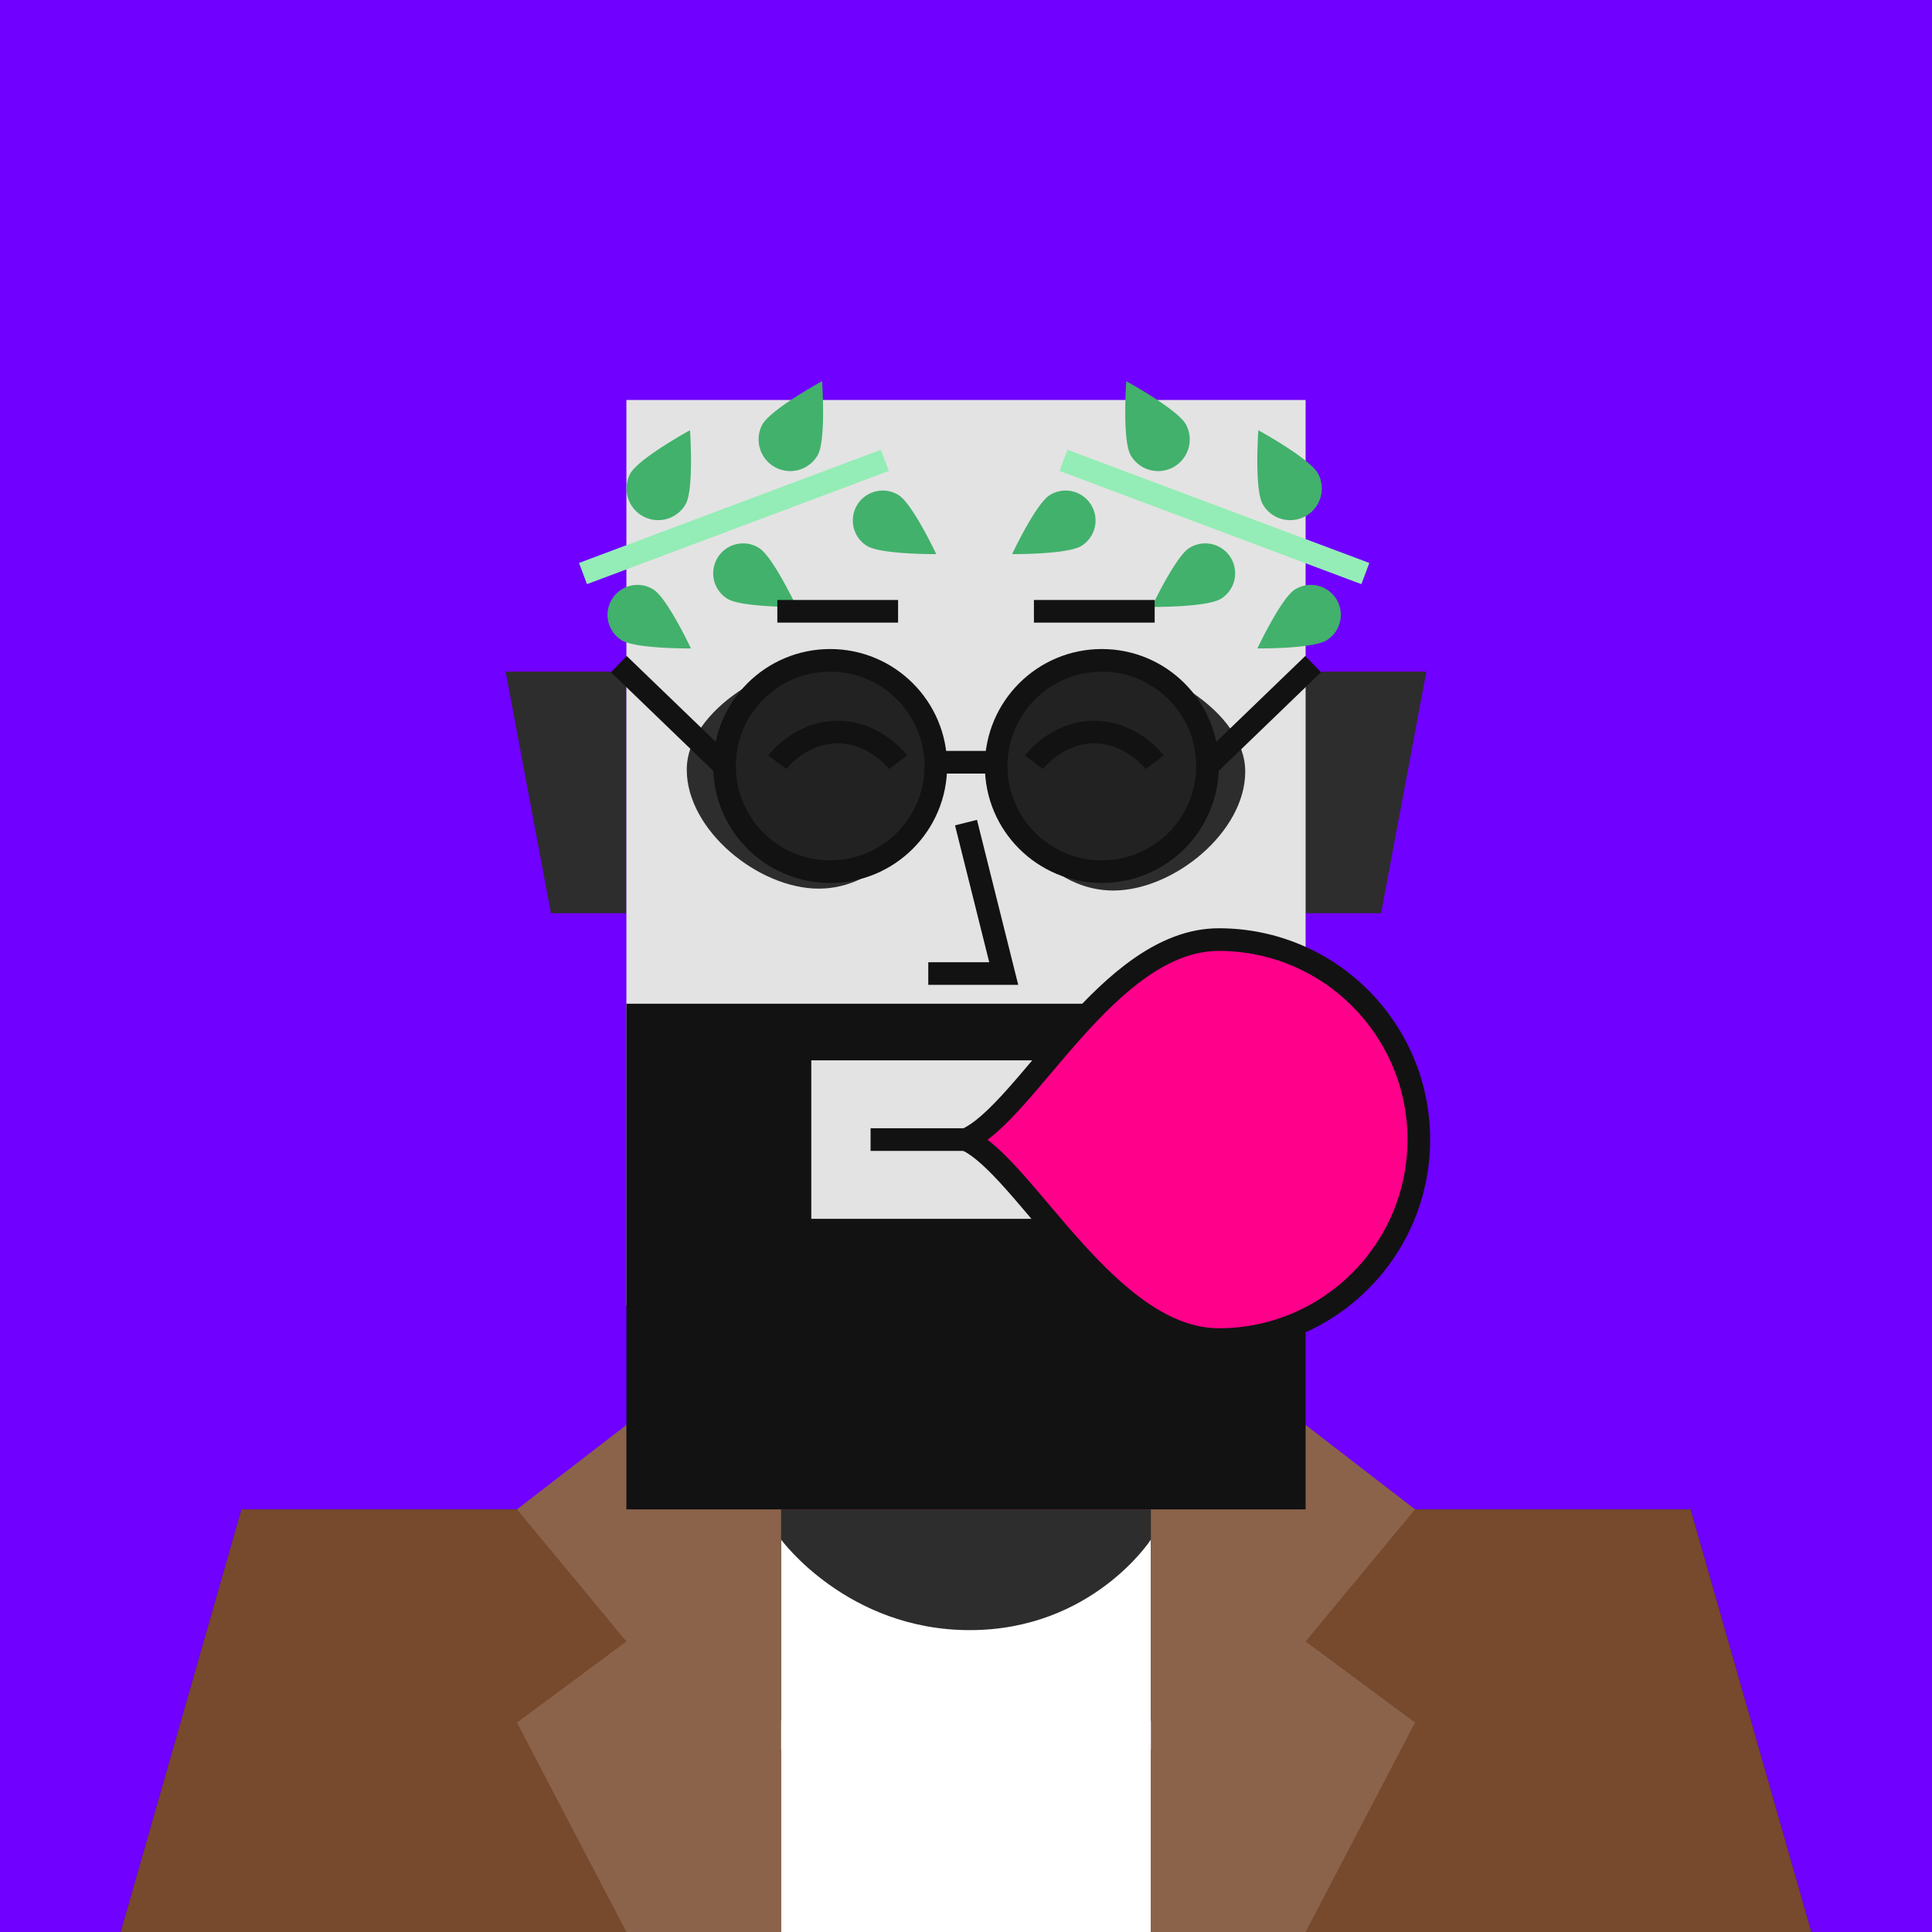 <svg xmlns="http://www.w3.org/2000/svg" width="512" height="512" fill="none"><rect width="512" height="512" fill="#7000FF "/><g skin='7'><path fill="#2D2D2D" d="M134 178h32v64h-20l-12-64ZM378 178h-32v64h20l12-64ZM64 400h384l32 112H32l32-112Z"/><path fill="#E3E3E3" d="M136 456h240v56H136z"/><path fill="#2D2D2D" d="M207 346h98v54h-98z"/><path fill="#E3E3E3" d="M166 106h180v240H166z"/><path fill="#2D2D2D" d="M246 204c0 16.016-12.984 31.5-29 31.5s-35-15.484-35-31.5 23.484-29.5 39.5-29.5S246 187.984 246 204ZM266 204.5c0 16.016 12.984 31.5 29 31.5s35-15.484 35-31.5-23.484-29.5-39.5-29.5-24.5 13.484-24.5 29.5Z"/></g><g hair='71'><path fill="#42B16C" d="M181.729 133.565a8.382 8.382 0 0 1-14.71-8.038c2.22-4.062 15.84-11.508 15.84-11.508s1.09 15.484-1.13 19.546ZM216.729 120.565a8.382 8.382 0 0 1-14.71-8.038c2.22-4.062 15.84-11.508 15.84-11.508s1.09 15.484-1.13 19.546ZM229.716 144.65a7.93 7.93 0 0 1-2.495-10.935 7.93 7.93 0 0 1 10.935-2.495c3.708 2.331 9.956 15.624 9.956 15.624s-14.688.137-18.396-2.194ZM192.716 158.65a7.93 7.93 0 0 1-2.495-10.935 7.93 7.93 0 0 1 10.935-2.495c3.708 2.331 9.956 15.624 9.956 15.624s-14.688.137-18.396-2.194ZM164.716 169.65a7.93 7.93 0 0 1-2.495-10.935 7.93 7.93 0 0 1 10.935-2.495c3.708 2.331 9.956 15.624 9.956 15.624s-14.688.137-18.396-2.194Z"/><path stroke="#94EDB6" stroke-width="6" d="m154.5 152 32-12 16-6 16-6 16-6"/><path fill="#42B16C" d="M334.603 133.565a8.382 8.382 0 0 0 14.71-8.038c-2.22-4.062-15.84-11.508-15.84-11.508s-1.09 15.484 1.13 19.546ZM299.603 120.565a8.382 8.382 0 0 0 14.71-8.038c-2.22-4.062-15.84-11.508-15.84-11.508s-1.09 15.484 1.13 19.546ZM286.617 144.65a7.93 7.93 0 0 0 2.494-10.935 7.93 7.93 0 0 0-10.935-2.495c-3.708 2.331-9.956 15.624-9.956 15.624s14.688.137 18.397-2.194ZM323.617 158.65a7.93 7.93 0 0 0 2.494-10.935 7.93 7.93 0 0 0-10.935-2.495c-3.708 2.331-9.956 15.624-9.956 15.624s14.688.137 18.397-2.194ZM351.617 169.65a7.93 7.93 0 0 0 2.494-10.935 7.93 7.93 0 0 0-10.935-2.495c-3.708 2.331-9.956 15.624-9.956 15.624s14.688.137 18.397-2.194Z"/><path stroke="#94EDB6" stroke-width="6" d="m361.832 152-32-12-16-6-16-6-16-6"/></g><g dress='63'><path fill="#77492D" d="M64 400h96s0 72 96 72 96-72 96-72h96l32 112H32l32-112Z"/><path fill="#fff" d="M207 512h98V408s-15.5 24-48 24-50-24-50-24v104Z"/><path fill="#8B634A" d="m137 400 70-54v166h-41l-29-55.5 29-21.5-29-35ZM375 400l-70-54v166h41l29-55.5-29-21.5 29-35Z"/></g><g beard='6'><rect x="207" y="346" width="98" height="54" fill="#E24713"/><path fill-rule="evenodd" clip-rule="evenodd" d="M346 266H166V400H256.5H346V266ZM297 281H215V323H297V281Z" fill="#121212"/></g><g face='26'><path d="M206 162H238" stroke="#121212" stroke-width="6"/><path d="M206 202C206 202 212 194 222 194C232 194 238 202 238 202" stroke="#121212" stroke-width="6"/><path d="M274 202C274 202 280 194 290 194C300 194 306 202 306 202" stroke="#121212" stroke-width="6"/><path d="M274 162H306" stroke="#121212" stroke-width="6"/><path d="M230.711 302H280" stroke="#121212" stroke-width="6"/><path d="M256 218L266 258H246" stroke="#121212" stroke-width="6"/><path d="M376 302C376 331.271 352.271 355 323 355C293.729 355 271.5 309 256 302C272 295 293.729 249 323 249C352.271 249 376 272.729 376 302Z" fill="#FF008A" stroke="#121212" stroke-width="6"/></g><g glass='23'><path fill="#121212" fill-opacity=".4" d="M192 203c0-15.464 12.536-28 28-28s28 12.536 28 28-12.536 28-28 28-28-12.536-28-28Z"/><path stroke="#121212" stroke-width="6" d="M192 203c0 15.464 12.536 28 28 28s28-12.536 28-28-12.536-28-28-28-28 12.536-28 28Zm0 0-28-27M248 202h16"/><path fill="#121212" fill-opacity=".4" d="M264 203c0-15.464 12.536-28 28-28s28 12.536 28 28-12.536 28-28 28-28-12.536-28-28Z"/><path stroke="#121212" stroke-width="6" d="M320 203c0-15.464-12.536-28-28-28s-28 12.536-28 28 12.536 28 28 28 28-12.536 28-28Zm0 0 28-27"/></g></svg>